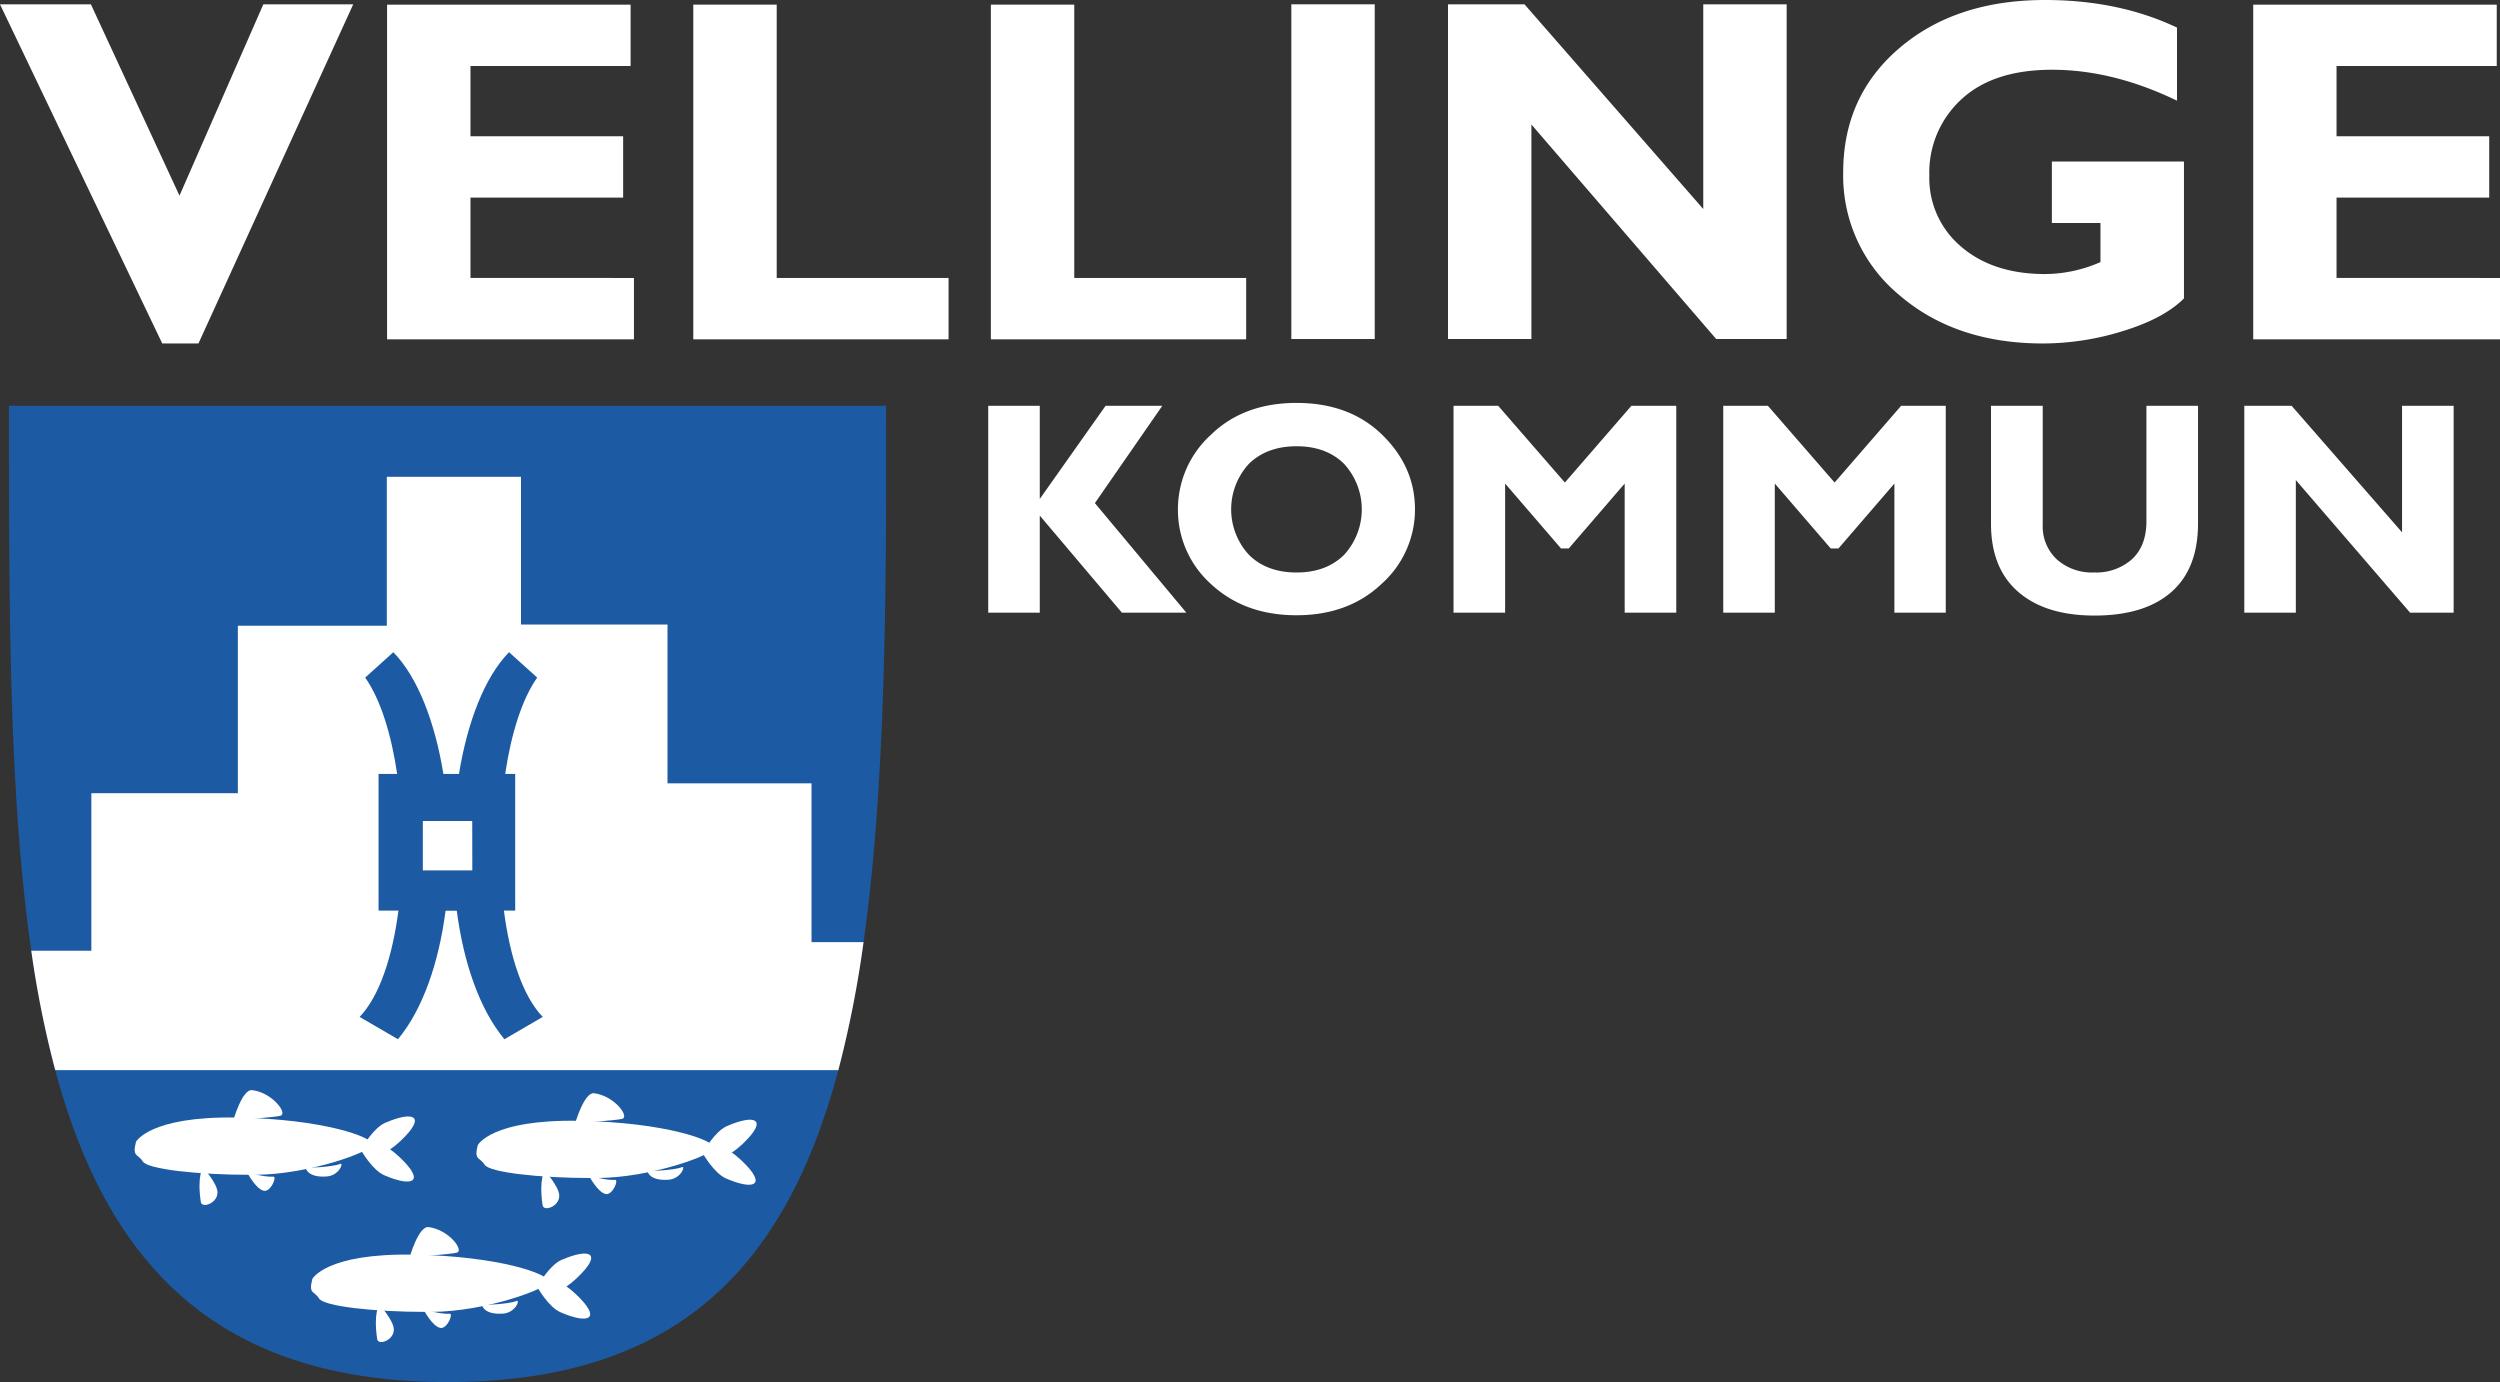 <svg id="Lager_1" data-name="Lager 1" xmlns="http://www.w3.org/2000/svg" viewBox="0 0 560.22 309.7"><rect x="0" y="0" width="560.22" height="309.7" fill="#333333" stroke="none"/><defs><style>.cls-1{fill:#fff;}.cls-2{fill:#1c5ba3;}</style></defs><path class="cls-1" d="M225.23,137.68l-34.68,76h-8.11l-36.36-76h20.37l19.85,42.87,18.79-42.87Z" transform="translate(-146.08 -136.71)"/><path class="cls-1" d="M288.14,199v13.75H232.82v-75h54.57v13.75H251.51v15.74h34.21v13.75H251.51v18Z" transform="translate(-146.08 -136.71)"/><path class="cls-1" d="M358.64,199v13.75h-57.2v-75h18.69V199Z" transform="translate(-146.08 -136.71)"/><path class="cls-1" d="M425.33,199v13.75H368.12v-75h18.69V199Z" transform="translate(-146.08 -136.71)"/><path class="cls-1" d="M454.14,137.68v75H435.45v-75Z" transform="translate(-146.08 -136.71)"/><path class="cls-1" d="M546.45,137.68v75H530.66l-41.41-48.07v48.07H470.56v-75H487.7l40.06,45.87V137.68Z" transform="translate(-146.08 -136.71)"/><path class="cls-1" d="M633.92,142.89v16.38q-14.34-6.93-28-6.93-13.2,0-20.35,6.66a22.21,22.21,0,0,0-7.15,17,20.08,20.08,0,0,0,7.15,16q7.14,6.12,18.8,6.12a31.12,31.12,0,0,0,12.4-2.68v-8.76H605.88V172.91h29.6v30.67q-4.46,4.47-13.56,7.28a60.68,60.68,0,0,1-18,2.82q-19.6,0-32.2-10.82a34.7,34.7,0,0,1-12.6-27.53q0-17.09,12.6-27.85t32.63-10.77Q620.88,136.71,633.92,142.89Z" transform="translate(-146.08 -136.71)"/><path class="cls-1" d="M706.3,199v13.75H651v-75h54.57v13.75H669.67v15.74h34.21v13.75H669.67v18Z" transform="translate(-146.08 -136.71)"/><path class="cls-1" d="M406.54,227.64l-15.11,21.81L411.92,274H397.48l-18.4-21.75V274H367.53V227.64h11.55v20.88l14.75-20.88Z" transform="translate(-146.08 -136.71)"/><path class="cls-1" d="M436.63,227q11.87,0,19.19,7.15t7.34,16.66a22.31,22.31,0,0,1-7.44,16.7q-7.43,7.06-19.09,7.07t-19.19-7a22.29,22.29,0,0,1-7.4-16.73,22.52,22.52,0,0,1,7.35-16.67Q424.74,227,436.63,227Zm0,38q6.58,0,10.59-3.9a15.08,15.08,0,0,0,0-20.5q-4-3.89-10.59-3.89T426,240.59a15.05,15.05,0,0,0,0,20.5Q430,265,436.63,265Z" transform="translate(-146.08 -136.71)"/><path class="cls-1" d="M496.75,244.84l14.91-17.2h10.05V274H510.15V245.07l-12.53,14.54h-1.74l-12.52-14.54V274H471.8V227.64h10Z" transform="translate(-146.08 -136.71)"/><path class="cls-1" d="M557.19,244.84l14.91-17.2h10V274H570.59V245.07l-12.53,14.54h-1.74l-12.53-14.54V274H532.24V227.64h10Z" transform="translate(-146.08 -136.71)"/><path class="cls-1" d="M627.07,227.64h11.56V254q0,10.16-6,15.4t-17.17,5.25q-11,0-17.12-5.31T592.24,254V227.64h11.59V254.3a10.08,10.08,0,0,0,3.17,7.77,11.78,11.78,0,0,0,8.32,2.92,12.06,12.06,0,0,0,8.55-3q3.2-3,3.2-8.5Z" transform="translate(-146.08 -136.71)"/><path class="cls-1" d="M695.91,227.64V274h-9.76l-25.6-29.71V274H649V227.64h10.6L684.35,256V227.64Z" transform="translate(-146.08 -136.71)"/><path class="cls-2" d="M339.59,347.83a244.17,244.17,0,0,1-5.65,28.69c-11.9,44.65-36.66,69.89-87.6,69.89-51.8,0-76.3-26.69-87.88-69.89a229.7,229.7,0,0,1-5.37-26.76c-5-34.66-5-76.56-5-122.11H344.63C344.8,274.11,344.27,314.67,339.59,347.83Z" transform="translate(-146.08 -136.71)"/><path class="cls-1" d="M339.59,347.83a244.17,244.17,0,0,1-5.65,28.69H158.46a229.7,229.7,0,0,1-5.37-26.76h13.46V314.45h32.83V276.93h33.38V243.55h30.07v33.11h32.83v35.58h32.27v35.59Z" transform="translate(-146.08 -136.71)"/><path class="cls-2" d="M259,340.76h2.53V310.14h-2.24c1.31-8.88,3.73-16.71,7.17-21.59l-6.31-5.69c-5.5,5.62-9.33,15.71-11.22,27.28h-3.49c-1.89-11.57-5.72-21.66-11.22-27.28l-6.31,5.69c3.45,4.88,5.86,12.71,7.17,21.59h-4.17v30.62h4.46c-1.34,10.23-4.2,19.12-8.7,23.83l8.59,5c5.69-6.87,9.17-17.35,10.67-28.79h2.51c1.5,11.44,5,21.92,10.67,28.79l8.59-5C263.18,359.88,260.32,351,259,340.76Zm-7.08-9H240.83V320.69H251.9Z" transform="translate(-146.08 -136.71)"/><path class="cls-1" d="M176.55,392.59s3-5.8,22.62-5.45,30.35,4.41,30.35,6-14.14,6.76-26.21,6.83H202c-11.62,0-22.87-1.24-23.93-3S175.66,396.1,176.55,392.59Z" transform="translate(-146.08 -136.71)"/><path class="cls-1" d="M205.24,403.55c1.52.28,3-3.25,2.07-3.17-2,.17-5.87-1-5.87-1S203.38,403.21,205.24,403.55Z" transform="translate(-146.08 -136.71)"/><path class="cls-1" d="M219.31,400.34c2.79-.2,3.87-3.19,3-2.82-1.85.78-7.73.89-7.73.89S214.91,400.67,219.31,400.34Z" transform="translate(-146.08 -136.71)"/><path class="cls-1" d="M202.6,381c4.48.54,8,5.19,6.35,5.73-1,.35-10.57,1-10.57,1S200.36,380.69,202.6,381Z" transform="translate(-146.08 -136.71)"/><path class="cls-1" d="M191.08,406.06c.23,1.53,3.88.26,3.73-2.26-.11-2-3.24-5.49-3.24-5.49S190.2,400.1,191.08,406.06Z" transform="translate(-146.08 -136.71)"/><path class="cls-1" d="M235.84,392.38c5.94-5.61,2.94-6.83-3.44-4.06-2.71,1.17-5.21,5.64-5.21,5.64S229.43,398.42,235.84,392.38Z" transform="translate(-146.08 -136.71)"/><path class="cls-1" d="M235.61,396c5.95,5.61,2.94,6.82-3.44,4.06-2.71-1.18-5.21-5.64-5.21-5.64S229.2,389.94,235.61,396Z" transform="translate(-146.08 -136.71)"/><path class="cls-1" d="M253.14,393.32s3-5.8,22.62-5.45,30.35,4.41,30.35,6-14.14,6.76-26.21,6.82h-1.31c-11.62,0-22.87-1.24-23.93-3S252.25,396.83,253.14,393.32Z" transform="translate(-146.08 -136.71)"/><path class="cls-1" d="M281.83,404.28c1.52.28,3-3.25,2.07-3.17-2,.17-5.87-1-5.87-1S280,403.94,281.83,404.28Z" transform="translate(-146.08 -136.71)"/><path class="cls-1" d="M295.9,401.07c2.79-.2,3.87-3.19,3-2.82-1.85.78-7.73.89-7.73.89S291.5,401.4,295.9,401.07Z" transform="translate(-146.08 -136.71)"/><path class="cls-1" d="M279.19,381.69c4.48.54,8,5.19,6.35,5.73-1.05.35-10.57,1-10.57,1S277,381.42,279.19,381.69Z" transform="translate(-146.08 -136.71)"/><path class="cls-1" d="M267.67,406.79c.23,1.53,3.88.26,3.73-2.26-.11-2-3.24-5.49-3.24-5.49S266.79,400.83,267.67,406.79Z" transform="translate(-146.08 -136.71)"/><path class="cls-1" d="M312.43,393.11c5.95-5.61,2.94-6.83-3.44-4.06-2.71,1.17-5.21,5.64-5.21,5.64S306,399.15,312.43,393.11Z" transform="translate(-146.08 -136.71)"/><path class="cls-1" d="M312.2,396.72c5.95,5.61,2.94,6.82-3.44,4.06-2.71-1.18-5.21-5.64-5.21-5.64S305.79,390.67,312.2,396.72Z" transform="translate(-146.08 -136.71)"/><path class="cls-1" d="M216.07,423.31s3-5.79,22.62-5.45,30.34,4.42,30.34,6-14.13,6.76-26.2,6.83h-1.31c-11.62,0-22.87-1.24-23.94-3S215.17,426.83,216.07,423.31Z" transform="translate(-146.08 -136.71)"/><path class="cls-1" d="M244.76,434.28c1.51.28,3-3.26,2.07-3.18-2,.18-5.87-1-5.87-1S242.9,433.93,244.76,434.28Z" transform="translate(-146.08 -136.71)"/><path class="cls-1" d="M258.83,431.07c2.79-.21,3.87-3.19,3-2.83-1.86.79-7.74.9-7.74.9S254.43,431.4,258.83,431.07Z" transform="translate(-146.08 -136.71)"/><path class="cls-1" d="M242.12,411.69c4.47.54,8,5.18,6.35,5.72-1.06.36-10.58,1-10.58,1S239.87,411.41,242.12,411.69Z" transform="translate(-146.08 -136.71)"/><path class="cls-1" d="M230.6,436.79c.22,1.52,3.88.25,3.73-2.27-.12-2-3.24-5.48-3.24-5.48S229.72,430.82,230.6,436.79Z" transform="translate(-146.08 -136.71)"/><path class="cls-1" d="M275.35,423.1c5.95-5.61,2.94-6.82-3.44-4.06-2.71,1.18-5.2,5.64-5.2,5.64S269,429.15,275.35,423.1Z" transform="translate(-146.08 -136.71)"/><path class="cls-1" d="M275.12,426.71c5.95,5.61,2.94,6.83-3.44,4.06-2.71-1.17-5.2-5.64-5.2-5.64S268.72,420.67,275.12,426.71Z" transform="translate(-146.08 -136.71)"/></svg>